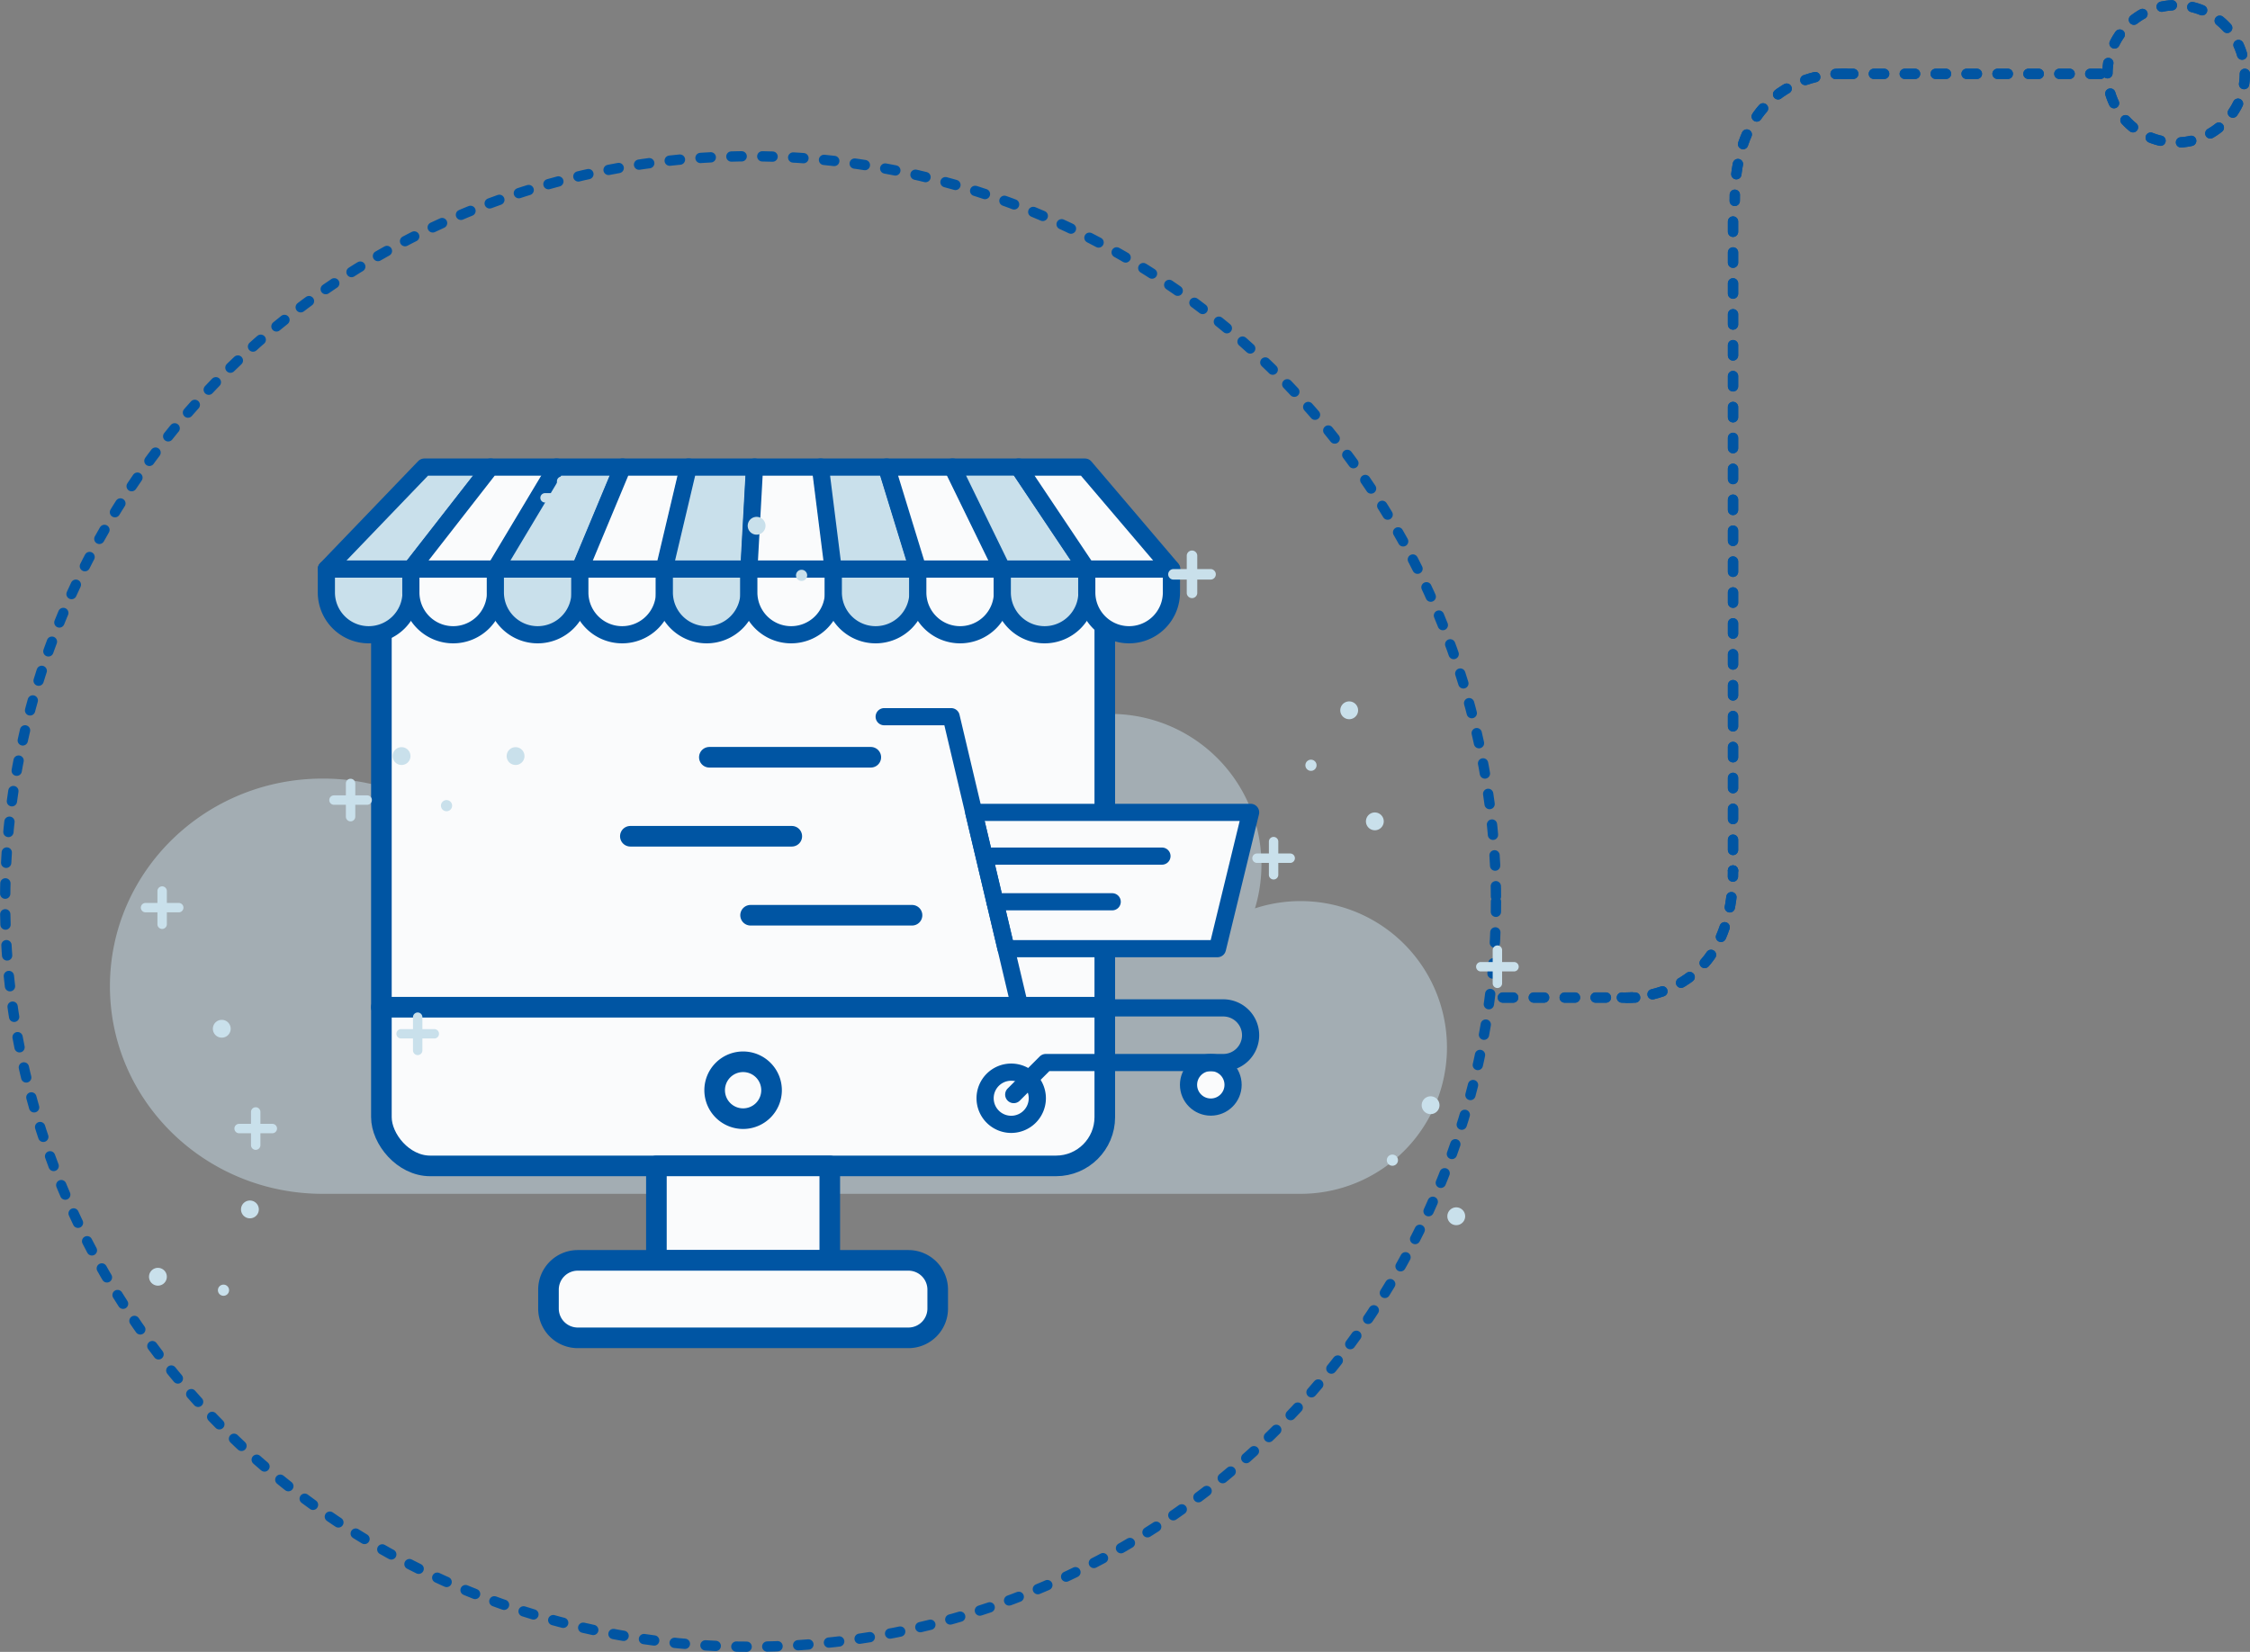 <svg xmlns="http://www.w3.org/2000/svg" width="655" height="481" viewBox="0 0 655 481">
  <rect x="0" y="0" width="655" height="481" fill="#808080" stroke="none"/>
  <g id="Group_194" data-name="Group 194" transform="translate(-417 -2010)">
    <g id="Ellipse_38" data-name="Ellipse 38" transform="translate(417 2054)" fill="none" stroke="#0055a3" stroke-linecap="round" stroke-width="3" stroke-dasharray="3 6">
      <circle cx="218.5" cy="218.5" r="218.5" stroke="none"/>
      <circle cx="218.5" cy="218.5" r="217" fill="none"/>
    </g>
    <g id="Group_149" data-name="Group 149" transform="translate(449 2149)" opacity="0.47">
      <path id="Path_331" data-name="Path 331" d="M441.278,291.1H156.6c-34.207,0-61.942-27.067-61.942-60.456s27.735-60.456,61.942-60.456a62.763,62.763,0,0,1,33.942,9.882A59.964,59.964,0,0,1,290.16,121.6a49.062,49.062,0,1,1,92.885,29.86q1.478-.1,2.981-.1a43.882,43.882,0,0,1,41.964,56.618A42.621,42.621,0,1,1,441.278,291.1Z" transform="translate(-94.657 -82.478)" fill="#c9e0eb" fill-rule="evenodd"/>
    </g>
    <g id="Group_148" data-name="Group 148" transform="translate(694.109 2384.079)">
      <g id="Group_144" data-name="Group 144">
        <rect id="Rectangle_1120" data-name="Rectangle 1120" width="210.588" height="174.008" rx="14.194" transform="translate(-166.08 -208.597)" stroke-width="6" stroke="#0055a3" stroke-linecap="round" stroke-linejoin="round" fill="#fafbfc"/>
        <line id="Line_23" data-name="Line 23" x2="210.588" transform="translate(-166.08 -80.796)" fill="#fafbfc" stroke="#0055a3" stroke-linecap="round" stroke-linejoin="round" stroke-width="6"/>
        <path id="Path_386" data-name="Path 386" d="M-52.5-56.628a8.283,8.283,0,0,1-8.282,8.283,8.283,8.283,0,0,1-8.283-8.283,8.283,8.283,0,0,1,8.283-8.283A8.283,8.283,0,0,1-52.5-56.628Z" fill="#fafbfc" stroke="#0055a3" stroke-linecap="round" stroke-linejoin="round" stroke-width="6"/>
        <rect id="Rectangle_1121" data-name="Rectangle 1121" width="50.473" height="27.505" transform="translate(-86.023 -34.59)" stroke-width="6" stroke="#0055a3" stroke-linecap="round" stroke-linejoin="round" fill="#fafbfc"/>
        <path id="Rectangle_1122" data-name="Rectangle 1122" d="M8.529,0h96.252a8.529,8.529,0,0,1,8.529,8.529v5.5a8.529,8.529,0,0,1-8.529,8.529H8.528A8.528,8.528,0,0,1,0,14.029v-5.5A8.529,8.529,0,0,1,8.529,0Z" transform="translate(-117.441 -7.084)" fill="#fafbfc" stroke="#0055a3" stroke-linecap="round" stroke-linejoin="round" stroke-width="6"/>
      </g>
      <g id="Group_146" data-name="Group 146">
        <g id="Group_145" data-name="Group 145">
          <path id="Path_387" data-name="Path 387" d="M-157.366-208.375h-24.743l28.537-29.7h19.332Z" fill="#c9e0eb" stroke="#0055a3" stroke-linejoin="round" stroke-width="5"/>
          <path id="Path_388" data-name="Path 388" d="M-132.722-208.375h-24.743l23.148-29.7h19.332Z" fill="#fafbfc" stroke="#0055a3" stroke-linejoin="round" stroke-width="5"/>
          <path id="Path_389" data-name="Path 389" d="M-108.186-208.375h-24.743l17.782-29.7h19.333Z" fill="#c9e0eb" stroke="#0055a3" stroke-linejoin="round" stroke-width="5"/>
          <path id="Path_390" data-name="Path 390" d="M-83.541-208.375h-24.743l12.393-29.7h19.332Z" fill="#fafbfc" stroke="#0055a3" stroke-linejoin="round" stroke-width="5"/>
          <path id="Path_391" data-name="Path 391" d="M-59.005-208.375H-83.748l7.028-29.7h19.332Z" fill="#c9e0eb" stroke="#0055a3" stroke-linejoin="round" stroke-width="5"/>
          <path id="Path_392" data-name="Path 392" d="M-34.361-208.375H-59.1l1.639-29.7h19.332Z" fill="#fafbfc" stroke="#0055a3" stroke-linejoin="round" stroke-width="5"/>
          <path id="Path_393" data-name="Path 393" d="M-9.825-208.375H-34.568l-3.727-29.7h19.332Z" fill="#c9e0eb" stroke="#0055a3" stroke-linejoin="round" stroke-width="5"/>
          <path id="Path_394" data-name="Path 394" d="M14.82-208.375H-9.924l-9.116-29.7H.293Z" fill="#fafbfc" stroke="#0055a3" stroke-linejoin="round" stroke-width="5"/>
          <path id="Path_395" data-name="Path 395" d="M39.355-208.375H14.612L.131-238.079H19.464Z" fill="#c9e0eb" stroke="#0055a3" stroke-linejoin="round" stroke-width="5"/>
          <path id="Path_396" data-name="Path 396" d="M64-208.375H39.257l-19.87-29.7H38.719Z" fill="#fafbfc" stroke="#0055a3" stroke-linejoin="round" stroke-width="5"/>
        </g>
        <path id="Path_397" data-name="Path 397" d="M-169.777-189.25h0A12.324,12.324,0,0,1-182.1-201.574v-6.8h24.647v6.8A12.324,12.324,0,0,1-169.777-189.25Z" fill="#c9e0eb" stroke="#0055a3" stroke-linejoin="round" stroke-width="5"/>
        <path id="Path_398" data-name="Path 398" d="M-145.181-189.25h0a12.324,12.324,0,0,1-12.324-12.324v-6.8h24.647v6.8A12.324,12.324,0,0,1-145.181-189.25Z" fill="#fafbfc" stroke="#0055a3" stroke-linejoin="round" stroke-width="5"/>
        <path id="Path_399" data-name="Path 399" d="M-120.586-189.25h0a12.324,12.324,0,0,1-12.323-12.324v-6.8h24.647v6.8A12.324,12.324,0,0,1-120.586-189.25Z" fill="#c9e0eb" stroke="#0055a3" stroke-linejoin="round" stroke-width="5"/>
        <path id="Path_400" data-name="Path 400" d="M-95.99-189.25h0a12.324,12.324,0,0,1-12.324-12.324v-6.8h24.648v6.8A12.324,12.324,0,0,1-95.99-189.25Z" fill="#fafbfc" stroke="#0055a3" stroke-linejoin="round" stroke-width="5"/>
        <path id="Path_401" data-name="Path 401" d="M-71.394-189.25h0a12.324,12.324,0,0,1-12.324-12.324v-6.8h24.647v6.8A12.324,12.324,0,0,1-71.394-189.25Z" fill="#c9e0eb" stroke="#0055a3" stroke-linejoin="round" stroke-width="5"/>
        <path id="Path_402" data-name="Path 402" d="M-46.8-189.25h0a12.324,12.324,0,0,1-12.323-12.324v-6.8h24.647v6.8A12.324,12.324,0,0,1-46.8-189.25Z" fill="#fafbfc" stroke="#0055a3" stroke-linejoin="round" stroke-width="5"/>
        <path id="Path_403" data-name="Path 403" d="M-22.2-189.25h0a12.324,12.324,0,0,1-12.324-12.324v-6.8H-9.879v6.8A12.324,12.324,0,0,1-22.2-189.25Z" fill="#c9e0eb" stroke="#0055a3" stroke-linejoin="round" stroke-width="5"/>
        <path id="Path_404" data-name="Path 404" d="M2.393-189.25h0A12.324,12.324,0,0,1-9.931-201.574v-6.8H14.716v6.8A12.324,12.324,0,0,1,2.393-189.25Z" fill="#fafbfc" stroke="#0055a3" stroke-linejoin="round" stroke-width="5"/>
        <path id="Path_405" data-name="Path 405" d="M26.988-189.25h0a12.324,12.324,0,0,1-12.323-12.324v-6.8H39.312v6.8A12.324,12.324,0,0,1,26.988-189.25Z" fill="#c9e0eb" stroke="#0055a3" stroke-linejoin="round" stroke-width="5"/>
        <path id="Path_406" data-name="Path 406" d="M51.584-189.25h0A12.324,12.324,0,0,1,39.26-201.574v-6.8H63.907v6.8A12.324,12.324,0,0,1,51.584-189.25Z" fill="#fafbfc" stroke="#0055a3" stroke-linejoin="round" stroke-width="5"/>
      </g>
      <g id="Group_147" data-name="Group 147" transform="translate(-9 6)">
        <path id="Path_407" data-name="Path 407" d="M23.519-96.737a7.6,7.6,0,0,1-7.6,7.6,7.6,7.6,0,0,1-7.6-7.6,7.6,7.6,0,0,1,7.6-7.6A7.6,7.6,0,0,1,23.519-96.737Z" transform="translate(10.346 36.446)" fill="#fafbfc" stroke="#0055a3" stroke-linecap="round" stroke-linejoin="round" stroke-width="5"/>
        <circle id="Ellipse_45" data-name="Ellipse 45" cx="6.485" cy="6.485" r="6.485" transform="translate(77.884 -70.689)" stroke-width="5" stroke="#0055a3" stroke-linecap="round" stroke-linejoin="round" fill="#fafbfc"/>
        <path id="Path_408" data-name="Path 408" d="M77.116-113.655H15.577l-9.39-39.688H86.771Z" transform="translate(9.186 9.81)" fill="#fafbfc" stroke="#0055a3" stroke-linecap="round" stroke-linejoin="round" stroke-width="5"/>
        <path id="Path_409" data-name="Path 409" d="M27-61.361l9.329-9.327H88a7.958,7.958,0,0,0,7.957-7.958h0A7.957,7.957,0,0,0,88-86.6H28.843L8.782-171.392H-10.713" transform="translate(0)" fill="none" stroke="#0055a3" stroke-linecap="round" stroke-linejoin="round" stroke-width="5"/>
        <line id="Line_24" data-name="Line 24" x2="51.481" transform="translate(18.669 -130.797)" fill="none" stroke="#0055a3" stroke-linecap="round" stroke-linejoin="round" stroke-width="5"/>
        <line id="Line_25" data-name="Line 25" x2="34.132" transform="translate(21.532 -117.499)" fill="none" stroke="#0055a3" stroke-linecap="round" stroke-linejoin="round" stroke-width="5"/>
      </g>
    </g>
    <line id="Line_26" data-name="Line 26" x2="47" transform="translate(623.5 2230.5)" fill="none" stroke="#0055a3" stroke-linecap="round" stroke-width="6"/>
    <line id="Line_27" data-name="Line 27" x2="47" transform="translate(600.5 2253.5)" fill="none" stroke="#0055a3" stroke-linecap="round" stroke-width="6"/>
    <line id="Line_28" data-name="Line 28" x2="47" transform="translate(635.5 2276.5)" fill="none" stroke="#0055a3" stroke-linecap="round" stroke-width="6"/>
    <g id="Group_150" data-name="Group 150" transform="translate(228.102 1725.499)">
      <g id="Group_49" data-name="Group 49" transform="translate(528.976 444.809)">
        <g id="Group_47" data-name="Group 47" transform="translate(5.399)">
          <path id="Path_298" data-name="Path 298" d="M567.508,460.9a1.53,1.53,0,0,1-1.529-1.53v-10.8a1.53,1.53,0,1,1,3.06,0v10.8A1.531,1.531,0,0,1,567.508,460.9Z" transform="translate(-565.979 -447.045)" fill="#c9e0eb" fill-rule="evenodd"/>
        </g>
        <g id="Group_48" data-name="Group 48" transform="translate(0 5.397)">
          <path id="Path_299" data-name="Path 299" d="M572.349,456.062h-10.8a1.53,1.53,0,1,1,0-3.06h10.8a1.53,1.53,0,1,1,0,3.06Z" transform="translate(-560.02 -453.002)" fill="#c9e0eb" fill-rule="evenodd"/>
        </g>
      </g>
      <g id="Group_52" data-name="Group 52" transform="translate(553.455 528.193)">
        <g id="Group_50" data-name="Group 50" transform="translate(4.831)">
          <path id="Path_300" data-name="Path 300" d="M593.741,551.487a1.37,1.37,0,0,1-1.369-1.37v-9.662a1.369,1.369,0,1,1,2.739,0v9.662A1.37,1.37,0,0,1,593.741,551.487Z" transform="translate(-592.372 -539.085)" fill="#c9e0eb" fill-rule="evenodd"/>
        </g>
        <g id="Group_51" data-name="Group 51" transform="translate(0 4.83)">
          <path id="Path_301" data-name="Path 301" d="M598.074,547.155H588.41a1.369,1.369,0,1,1,0-2.739h9.664a1.369,1.369,0,1,1,0,2.739Z" transform="translate(-587.04 -544.416)" fill="#c9e0eb" fill-rule="evenodd"/>
        </g>
      </g>
      <g id="Group_55" data-name="Group 55" transform="translate(346.201 423.262)">
        <g id="Group_53" data-name="Group 53" transform="translate(4.831)">
          <path id="Path_302" data-name="Path 302" d="M364.975,435.663a1.369,1.369,0,0,1-1.369-1.369v-9.662a1.369,1.369,0,1,1,2.739,0v9.661A1.37,1.37,0,0,1,364.975,435.663Z" transform="translate(-363.606 -423.262)" fill="#c9e0eb" fill-rule="evenodd"/>
        </g>
        <g id="Group_54" data-name="Group 54" transform="translate(0 4.83)">
          <path id="Path_303" data-name="Path 303" d="M369.308,431.332h-9.665a1.369,1.369,0,1,1,0-2.739h9.665a1.369,1.369,0,0,1,0,2.739Z" transform="translate(-358.273 -428.593)" fill="#c9e0eb" fill-rule="evenodd"/>
        </g>
      </g>
      <g id="Group_58" data-name="Group 58" transform="translate(257.134 606.913)">
        <g id="Group_56" data-name="Group 56" transform="translate(4.832)">
          <path id="Path_304" data-name="Path 304" d="M266.663,638.377a1.369,1.369,0,0,1-1.369-1.369v-9.663a1.369,1.369,0,0,1,2.739,0v9.662A1.37,1.37,0,0,1,266.663,638.377Z" transform="translate(-265.294 -625.976)" fill="#c9e0eb" fill-rule="evenodd"/>
        </g>
        <g id="Group_57" data-name="Group 57" transform="translate(0 4.83)">
          <path id="Path_305" data-name="Path 305" d="M271,634.046h-9.665a1.369,1.369,0,1,1,0-2.739H271a1.369,1.369,0,1,1,0,2.739Z" transform="translate(-259.961 -631.307)" fill="#c9e0eb" fill-rule="evenodd"/>
        </g>
      </g>
      <g id="Group_62" data-name="Group 62" transform="translate(406.565 435.002)">
        <g id="Group_59" data-name="Group 59" transform="translate(14.059 15.409)">
          <path id="Path_306" data-name="Path 306" d="M443.671,454.853a1.625,1.625,0,1,1-1.625-1.624A1.626,1.626,0,0,1,443.671,454.853Z" transform="translate(-440.421 -453.229)" fill="#c9e0eb" fill-rule="evenodd"/>
        </g>
        <g id="Group_60" data-name="Group 60" transform="translate(33.189)">
          <path id="Path_307" data-name="Path 307" d="M466.723,438.815a2.593,2.593,0,1,1-2.593-2.594A2.594,2.594,0,0,1,466.723,438.815Z" transform="translate(-461.537 -436.221)" fill="#c9e0eb" fill-rule="evenodd"/>
        </g>
        <g id="Group_61" data-name="Group 61">
          <path id="Path_308" data-name="Path 308" d="M430.089,438.815a2.593,2.593,0,1,1-2.593-2.594A2.593,2.593,0,0,1,430.089,438.815Z" transform="translate(-424.903 -436.221)" fill="#c9e0eb" fill-rule="evenodd"/>
        </g>
      </g>
      <g id="Group_66" data-name="Group 66" transform="translate(592.614 603.722)">
        <g id="Group_63" data-name="Group 63" transform="translate(0 16.973)">
          <path id="Path_309" data-name="Path 309" d="M632.254,644.4a1.625,1.625,0,1,1,1.218-1.949A1.624,1.624,0,0,1,632.254,644.4Z" transform="translate(-630.263 -641.189)" fill="#c9e0eb" fill-rule="evenodd"/>
        </g>
        <g id="Group_64" data-name="Group 64" transform="translate(17.624 32.337)">
          <path id="Path_310" data-name="Path 310" d="M652.894,663.268a2.593,2.593,0,1,1,1.943-3.11A2.593,2.593,0,0,1,652.894,663.268Z" transform="translate(-649.717 -658.148)" fill="#c9e0eb" fill-rule="evenodd"/>
        </g>
        <g id="Group_65" data-name="Group 65" transform="translate(10.154)">
          <path id="Path_311" data-name="Path 311" d="M644.649,627.575a2.593,2.593,0,1,1,1.943-3.11A2.594,2.594,0,0,1,644.649,627.575Z" transform="translate(-641.472 -622.454)" fill="#c9e0eb" fill-rule="evenodd"/>
        </g>
      </g>
      <g id="Group_70" data-name="Group 70" transform="translate(568.914 488.735)">
        <g id="Group_67" data-name="Group 67" transform="translate(0 16.972)">
          <path id="Path_312" data-name="Path 312" d="M606.094,517.474a1.625,1.625,0,1,1,1.218-1.949A1.625,1.625,0,0,1,606.094,517.474Z" transform="translate(-604.104 -514.265)" fill="#c9e0eb" fill-rule="evenodd"/>
        </g>
        <g id="Group_68" data-name="Group 68" transform="translate(17.624 32.337)">
          <path id="Path_313" data-name="Path 313" d="M626.734,536.345a2.593,2.593,0,1,1,1.943-3.109A2.594,2.594,0,0,1,626.734,536.345Z" transform="translate(-623.557 -531.225)" fill="#c9e0eb" fill-rule="evenodd"/>
        </g>
        <g id="Group_69" data-name="Group 69" transform="translate(10.154)">
          <path id="Path_314" data-name="Path 314" d="M618.489,500.651a2.593,2.593,0,1,1,1.943-3.11A2.592,2.592,0,0,1,618.489,500.651Z" transform="translate(-615.312 -495.531)" fill="#c9e0eb" fill-rule="evenodd"/>
        </g>
      </g>
      <g id="Group_73" data-name="Group 73" transform="translate(284.754 511.268)">
        <g id="Group_71" data-name="Group 71" transform="translate(4.832)">
          <path id="Path_315" data-name="Path 315" d="M297.15,532.8a1.37,1.37,0,0,1-1.369-1.37v-9.662a1.369,1.369,0,1,1,2.739,0v9.662A1.37,1.37,0,0,1,297.15,532.8Z" transform="translate(-295.781 -520.403)" fill="#c9e0eb" fill-rule="evenodd"/>
        </g>
        <g id="Group_72" data-name="Group 72" transform="translate(0 4.83)">
          <path id="Path_316" data-name="Path 316" d="M301.483,528.474h-9.665a1.37,1.37,0,1,1,0-2.74h9.665a1.37,1.37,0,1,1,0,2.74Z" transform="translate(-290.448 -525.734)" fill="#c9e0eb" fill-rule="evenodd"/>
        </g>
      </g>
      <g id="Group_78" data-name="Group 78" transform="translate(250.866 502.062)">
        <g id="Group_74" data-name="Group 74" transform="translate(66.399 15.408)">
          <path id="Path_317" data-name="Path 317" d="M329.583,528.872a1.625,1.625,0,1,1-1.624-1.624A1.625,1.625,0,0,1,329.583,528.872Z" transform="translate(-326.333 -527.248)" fill="#c9e0eb" fill-rule="evenodd"/>
        </g>
        <g id="Group_75" data-name="Group 75" transform="translate(85.529)">
          <path id="Path_318" data-name="Path 318" d="M352.635,512.834a2.593,2.593,0,1,1-2.593-2.593A2.594,2.594,0,0,1,352.635,512.834Z" transform="translate(-347.449 -510.241)" fill="#c9e0eb" fill-rule="evenodd"/>
        </g>
        <g id="Group_76" data-name="Group 76" transform="translate(52.34)">
          <path id="Path_319" data-name="Path 319" d="M316,512.834a2.593,2.593,0,1,1-2.593-2.593A2.592,2.592,0,0,1,316,512.834Z" transform="translate(-310.815 -510.241)" fill="#c9e0eb" fill-rule="evenodd"/>
        </g>
        <g id="Group_77" data-name="Group 77" transform="translate(0 79.4)">
          <path id="Path_320" data-name="Path 320" d="M258.229,600.476a2.593,2.593,0,1,1-2.594-2.593A2.594,2.594,0,0,1,258.229,600.476Z" transform="translate(-253.042 -597.883)" fill="#c9e0eb" fill-rule="evenodd"/>
        </g>
      </g>
      <g id="Group_82" data-name="Group 82" transform="translate(232.279 634.069)">
        <g id="Group_79" data-name="Group 79" transform="translate(20.061 24.492)">
          <path id="Path_321" data-name="Path 321" d="M257.6,683.65a1.625,1.625,0,1,1-2.27-.351A1.625,1.625,0,0,1,257.6,683.65Z" transform="translate(-254.669 -682.985)" fill="#c9e0eb" fill-rule="evenodd"/>
        </g>
        <g id="Group_80" data-name="Group 80" transform="translate(26.779)">
          <path id="Path_322" data-name="Path 322" d="M266.771,657.013a2.593,2.593,0,1,1-3.624-.561A2.594,2.594,0,0,1,266.771,657.013Z" transform="translate(-262.085 -655.951)" fill="#c9e0eb" fill-rule="evenodd"/>
        </g>
        <g id="Group_81" data-name="Group 81" transform="translate(0 19.605)">
          <path id="Path_323" data-name="Path 323" d="M237.212,678.653a2.593,2.593,0,1,1-3.624-.561A2.593,2.593,0,0,1,237.212,678.653Z" transform="translate(-232.526 -677.591)" fill="#c9e0eb" fill-rule="evenodd"/>
        </g>
      </g>
      <g id="Group_85" data-name="Group 85" transform="translate(304.292 579.323)">
        <g id="Group_83" data-name="Group 83" transform="translate(4.831)">
          <path id="Path_324" data-name="Path 324" d="M318.716,607.923a1.369,1.369,0,0,1-1.369-1.369v-9.663a1.369,1.369,0,0,1,2.739,0v9.662A1.37,1.37,0,0,1,318.716,607.923Z" transform="translate(-317.347 -595.522)" fill="#c9e0eb" fill-rule="evenodd"/>
        </g>
        <g id="Group_84" data-name="Group 84" transform="translate(0 4.83)">
          <path id="Path_325" data-name="Path 325" d="M323.049,603.592h-9.665a1.369,1.369,0,1,1,0-2.739h9.665a1.369,1.369,0,1,1,0,2.739Z" transform="translate(-312.014 -600.853)" fill="#c9e0eb" fill-rule="evenodd"/>
        </g>
      </g>
      <g id="Group_88" data-name="Group 88" transform="translate(618.607 559.794)">
        <g id="Group_86" data-name="Group 86" transform="translate(4.832)">
          <path id="Path_326" data-name="Path 326" d="M665.657,586.367A1.369,1.369,0,0,1,664.288,585v-9.662a1.369,1.369,0,1,1,2.739,0V585A1.369,1.369,0,0,1,665.657,586.367Z" transform="translate(-664.288 -573.966)" fill="#c9e0eb" fill-rule="evenodd"/>
        </g>
        <g id="Group_87" data-name="Group 87" transform="translate(0 4.83)">
          <path id="Path_327" data-name="Path 327" d="M669.99,582.037h-9.665a1.37,1.37,0,1,1,0-2.74h9.665a1.37,1.37,0,1,1,0,2.74Z" transform="translate(-658.955 -579.297)" fill="#c9e0eb" fill-rule="evenodd"/>
        </g>
      </g>
      <g id="Group_91" data-name="Group 91" transform="translate(229.898 542.591)">
        <g id="Group_89" data-name="Group 89" transform="translate(4.832)">
          <path id="Path_328" data-name="Path 328" d="M236.6,567.378a1.369,1.369,0,0,1-1.369-1.369v-9.662a1.369,1.369,0,1,1,2.739,0v9.661A1.37,1.37,0,0,1,236.6,567.378Z" transform="translate(-235.231 -554.977)" fill="#c9e0eb" fill-rule="evenodd"/>
        </g>
        <g id="Group_90" data-name="Group 90" transform="translate(0 4.83)">
          <path id="Path_329" data-name="Path 329" d="M240.933,563.047h-9.665a1.369,1.369,0,1,1,0-2.739h9.665a1.369,1.369,0,1,1,0,2.739Z" transform="translate(-229.898 -560.308)" fill="#c9e0eb" fill-rule="evenodd"/>
        </g>
      </g>
    </g>
    <g id="Group_162" data-name="Group 162" transform="translate(0 1225)">
      <g id="Ellipse_47" data-name="Ellipse 47" transform="translate(1029 785)" fill="none" stroke="#0055a3" stroke-linecap="round" stroke-width="3" stroke-dasharray="3 6">
        <circle cx="21.5" cy="21.5" r="21.5" stroke="none"/>
        <circle cx="21.5" cy="21.5" r="20" fill="none"/>
      </g>
      <line id="Line_30" data-name="Line 30" x1="78" transform="translate(950.5 806.5)" fill="none" stroke="#0055a3" stroke-linecap="round" stroke-width="3" stroke-dasharray="3 6"/>
      <line id="Line_31" data-name="Line 31" y2="189" transform="translate(921.5 849.5)" fill="none" stroke="#0055a3" stroke-linecap="round" stroke-width="3" stroke-dasharray="3 6"/>
      <path id="Path_416" data-name="Path 416" d="M-1260.65,417.5s-32.35-2.464-32.35,37" transform="translate(2215 389)" fill="none" stroke="#0055a3" stroke-linecap="round" stroke-width="3" stroke-dasharray="3 6"/>
      <line id="Line_32" data-name="Line 32" x2="38.5" transform="translate(854.5 1075.47)" fill="none" stroke="#0055a3" stroke-linecap="round" stroke-width="3" stroke-dasharray="3 6"/>
      <path id="Path_417" data-name="Path 417" d="M-1260.65,417.5s-32.35-2.464-32.35,37" transform="translate(-371.5 1492.97) rotate(180)" fill="none" stroke="#0055a3" stroke-linecap="round" stroke-width="3" stroke-dasharray="3 6"/>
      <g id="Ellipse_48" data-name="Ellipse 48" transform="translate(1029 785)" fill="none" stroke="#0055a3" stroke-linecap="round" stroke-width="3" stroke-dasharray="3 6">
        <circle cx="21.5" cy="21.5" r="21.5" stroke="none"/>
        <circle cx="21.5" cy="21.5" r="20" fill="none"/>
      </g>
      <line id="Line_33" data-name="Line 33" x1="78" transform="translate(950.5 806.5)" fill="none" stroke="#0055a3" stroke-linecap="round" stroke-width="3" stroke-dasharray="3 6"/>
      <line id="Line_34" data-name="Line 34" y2="189" transform="translate(921.5 849.5)" fill="none" stroke="#0055a3" stroke-linecap="round" stroke-width="3" stroke-dasharray="3 6"/>
      <path id="Path_418" data-name="Path 418" d="M-1260.65,417.5s-32.35-2.464-32.35,37" transform="translate(2215 389)" fill="none" stroke="#0055a3" stroke-linecap="round" stroke-width="3" stroke-dasharray="3 6"/>
      <line id="Line_35" data-name="Line 35" x2="38.5" transform="translate(854.5 1075.47)" fill="none" stroke="#0055a3" stroke-linecap="round" stroke-width="3" stroke-dasharray="3 6"/>
      <path id="Path_419" data-name="Path 419" d="M-1260.65,417.5s-32.35-2.464-32.35,37" transform="translate(-371.5 1492.97) rotate(180)" fill="none" stroke="#0055a3" stroke-linecap="round" stroke-width="3" stroke-dasharray="3 6"/>
    </g>
  </g>
</svg>
